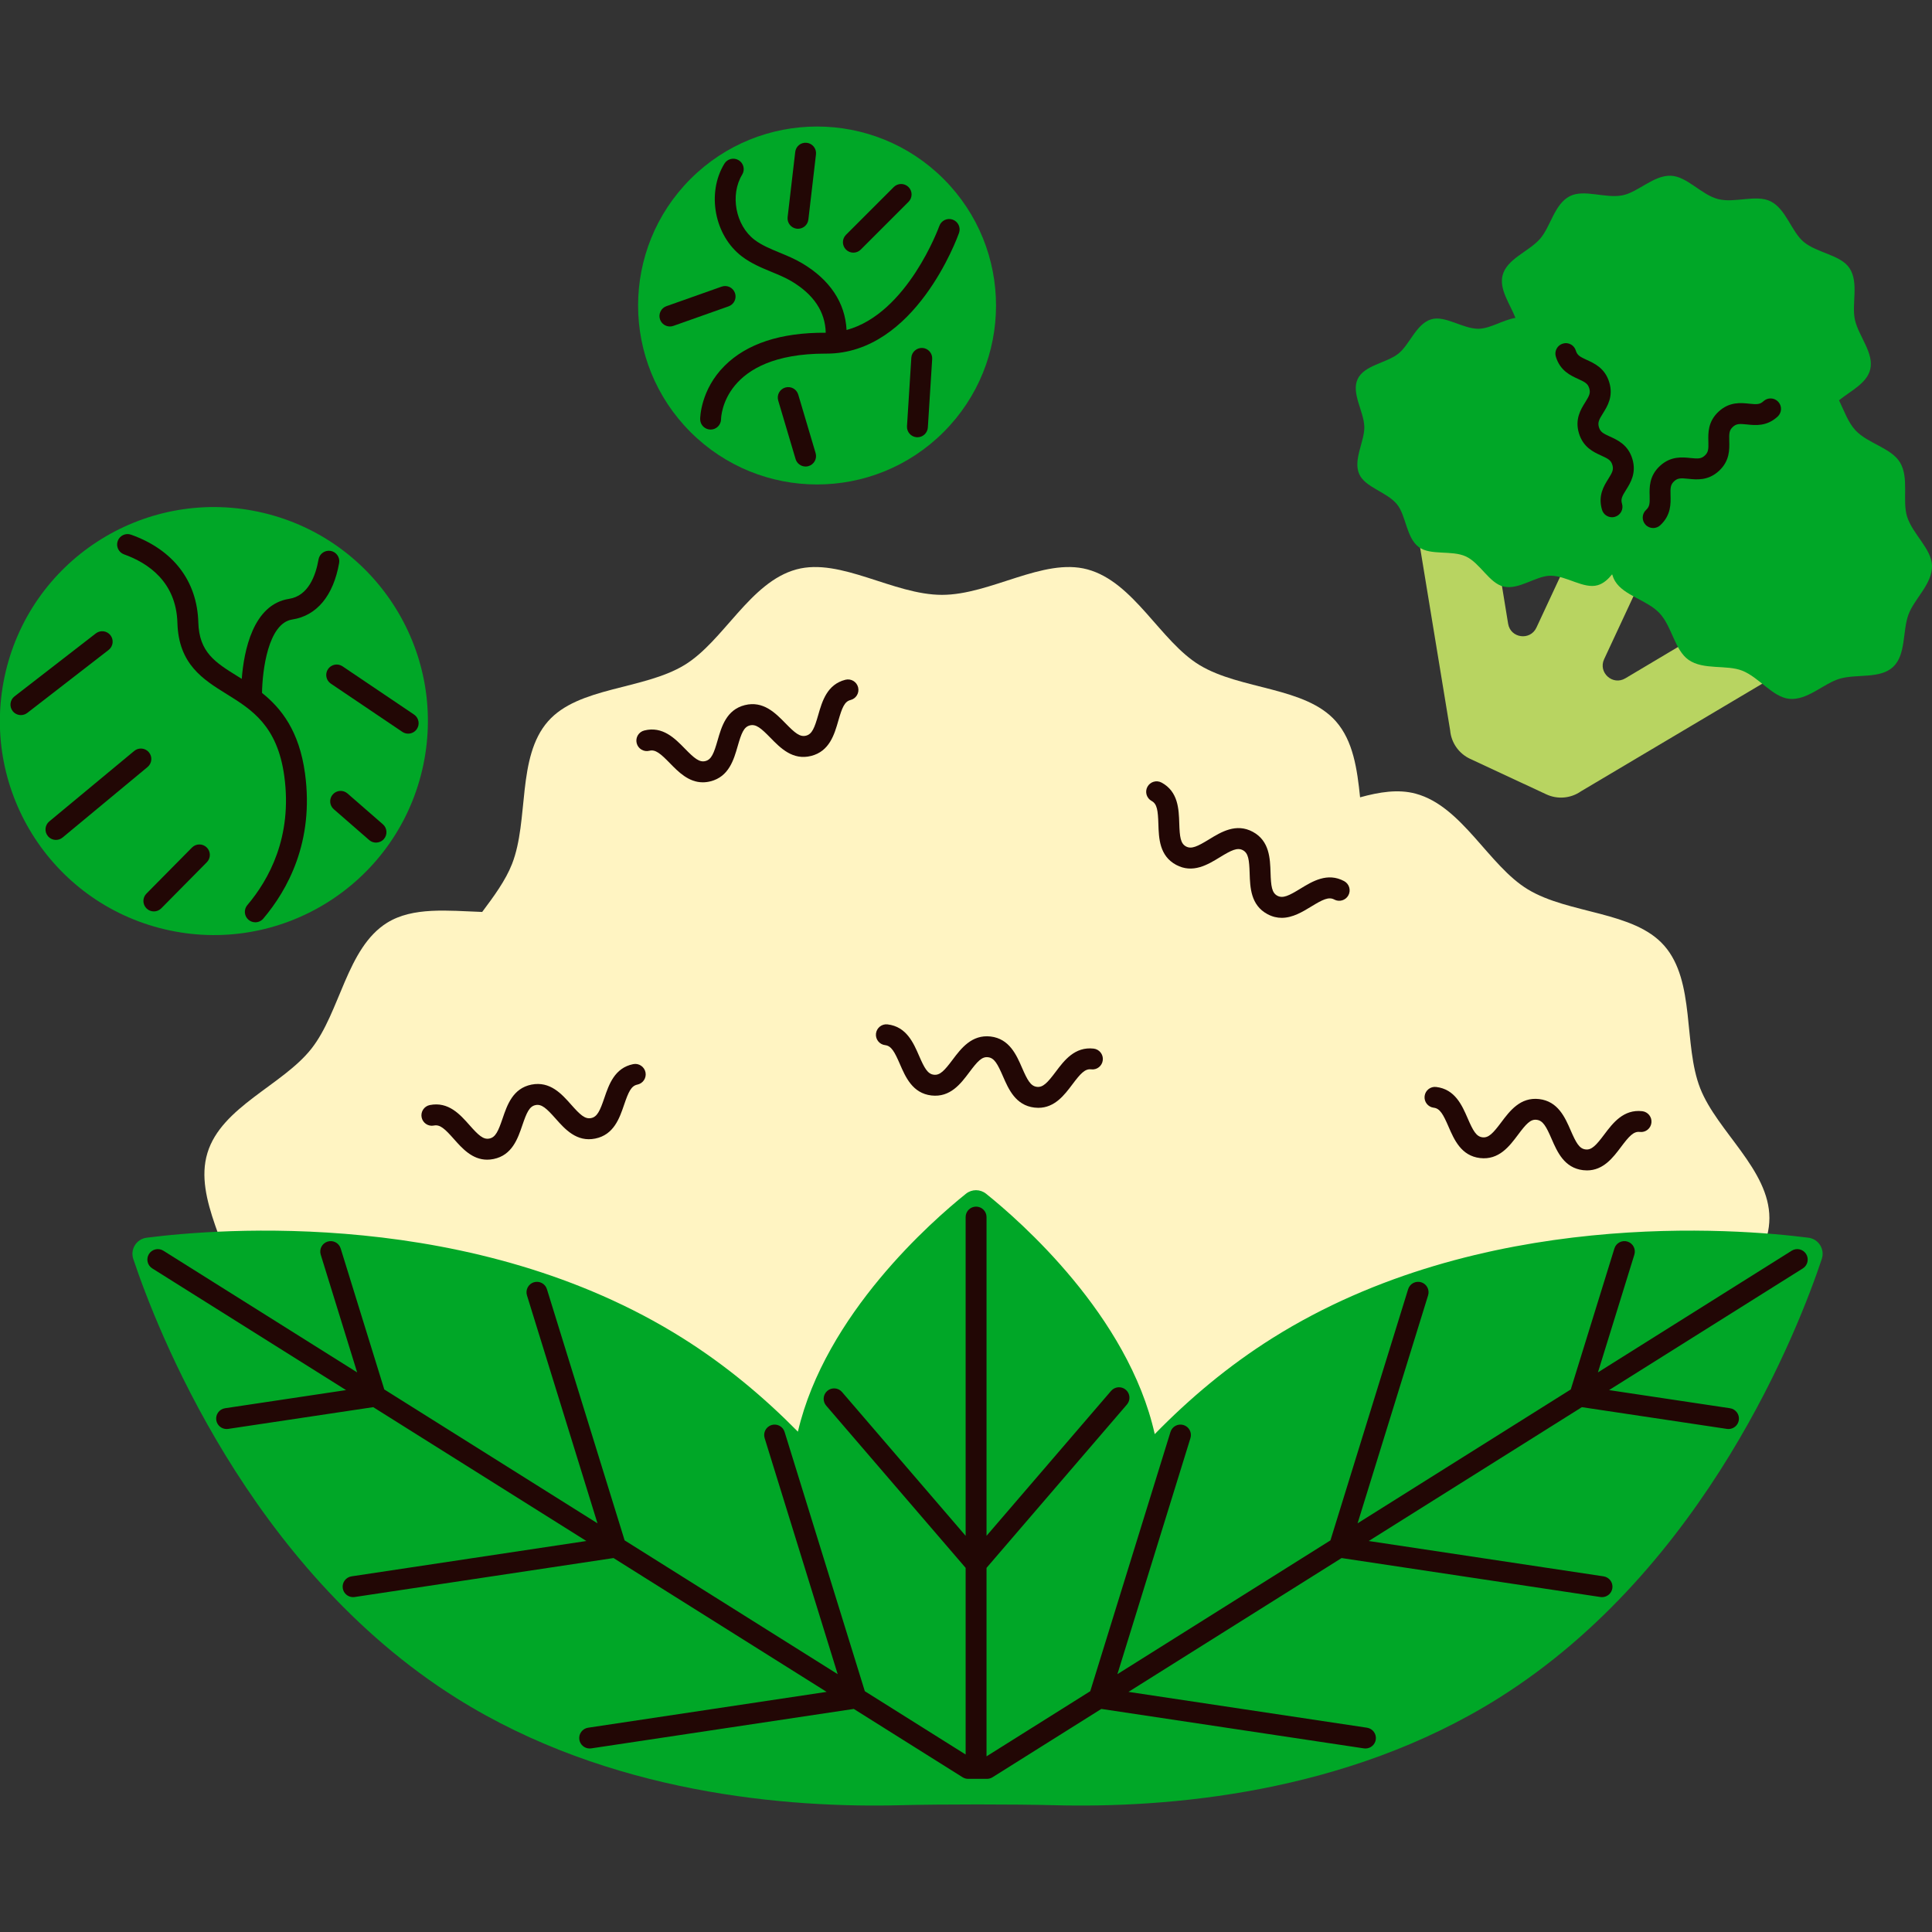 <?xml version="1.0" encoding="UTF-8"?>
<!-- Generator: Adobe Illustrator 27.0.0, SVG Export Plug-In . SVG Version: 6.00 Build 0)  -->
<svg xmlns="http://www.w3.org/2000/svg" xmlns:xlink="http://www.w3.org/1999/xlink" version="1.1" id="Capa_1" x="0px" y="0px" viewBox="0 0 512 512" style="enable-background:new 0 0 512 512;" xml:space="preserve" width="512" height="512">
<rect x="0" y="0" width="512" height="512" fill="#333333" stroke="none"/>
<g>
	<g>
		<g>
			<path style="fill:#FFF4C2;" d="M450.57,288.407c-4.533-11.56-1.214-28.31-9.528-37.793c-8.074-9.209-25.244-8.322-36.141-14.915     c-10.425-6.308-17.375-22.031-29.729-25.368c-4.626-1.249-9.608-0.446-14.735,0.97c-0.776-7.524-1.832-14.921-6.396-20.126     c-8.074-9.209-25.244-8.321-36.142-14.915c-10.425-6.308-17.375-22.031-29.728-25.367c-11.703-3.161-25.667,6.751-38.541,6.751     c-12.875,0-26.841-9.911-38.544-6.75c-12.352,3.336-19.301,19.059-29.724,25.366c-10.898,6.594-28.068,5.706-36.142,14.914     c-8.315,9.483-4.995,26.233-9.529,37.793c-1.708,4.354-4.768,8.519-7.905,12.712c-9.079-0.335-18.384-1.378-25.204,2.867     c-10.708,6.663-12.389,23.656-20.081,33.404c-7.621,9.658-23.816,15.348-27.53,27.6c-3.713,12.252,6.598,25.975,7.574,38.238     c0.985,12.378-7.049,27.446-1.844,38.932c5.056,11.155,21.745,15.286,30.261,24.757c8.147,9.061,10.237,26.123,21.093,32.9     c10.283,6.419,26.522,0.984,38.842,4.718c12.322,3.734,22.812,17.271,34.929,17.64c12.789,0.39,23.999-12.641,35.804-15.654     c12.341-3.149,28.516,2.68,38.913-3.79c8.446-5.256,11.284-16.929,15.878-26.413c6.633,7.12,12.741,15.988,21.667,18.398     c11.703,3.161,25.667-6.751,38.542-6.751c12.875,0,26.841,9.911,38.544,6.75c12.352-3.336,19.301-19.059,29.725-25.366     c10.897-6.594,28.066-5.706,36.141-14.914c8.315-9.483,4.995-26.233,9.529-37.793c4.492-11.453,18.341-21.596,18.341-34.399     C468.911,310.002,455.062,299.86,450.57,288.407z"/>
			<g>
				<path style="fill:#220705;" d="M129.111,307.328c-3.977,0-6.645-3.012-8.84-5.491c-2.36-2.666-3.647-3.89-5.277-3.558      c-1.495,0.311-2.96-0.67-3.26-2.168c-0.3-1.498,0.671-2.958,2.168-3.26c4.955-0.984,8.027,2.509,10.517,5.315      c2.36,2.671,3.658,3.896,5.277,3.56c1.63-0.327,2.349-1.952,3.496-5.323c1.211-3.555,2.714-7.978,7.645-8.97      c4.958-0.979,8.035,2.503,10.525,5.312c2.365,2.666,3.652,3.888,5.291,3.558c1.633-0.327,2.352-1.952,3.504-5.329      c1.211-3.552,2.717-7.975,7.648-8.967c1.487-0.308,2.958,0.67,3.26,2.168c0.3,1.498-0.668,2.958-2.168,3.26      c-1.63,0.327-2.349,1.952-3.501,5.326c-1.211,3.555-2.72,7.978-7.651,8.97c-4.931,1.006-8.035-2.503-10.525-5.312      c-2.365-2.666-3.671-3.893-5.291-3.558c-1.63,0.327-2.349,1.952-3.496,5.323c-1.211,3.555-2.714,7.978-7.645,8.97      C130.204,307.271,129.644,307.328,129.111,307.328z"/>
				<path style="fill:#220705;" d="M275.167,293.584c-0.332,0-0.676-0.022-1.03-0.062c-4.993-0.587-6.856-4.872-8.354-8.316      c-1.422-3.268-2.274-4.831-3.928-5.026c-1.655-0.219-2.836,1.125-4.974,3.977c-2.255,3.004-5.031,6.732-10.052,6.156      c-4.993-0.587-6.853-4.874-8.346-8.319c-1.419-3.266-2.266-4.828-3.912-5.02c-1.519-0.178-2.606-1.555-2.428-3.071      c0.178-1.519,1.563-2.617,3.071-2.428c4.993,0.587,6.853,4.872,8.346,8.316c1.419,3.268,2.268,4.828,3.915,5.023      c1.644,0.203,2.836-1.127,4.977-3.979c2.252-3.004,5.077-6.707,10.052-6.153c4.996,0.587,6.859,4.874,8.357,8.319      c1.422,3.268,2.271,4.828,3.925,5.023c1.619,0.211,2.839-1.127,4.98-3.977c2.255-3.006,5.053-6.721,10.06-6.156      c1.517,0.178,2.604,1.554,2.425,3.074c-0.178,1.519-1.536,2.614-3.074,2.425c-1.636-0.211-2.844,1.127-4.983,3.979      C282.099,290.158,279.528,293.584,275.167,293.584z"/>
				<path style="fill:#220705;" d="M339.669,243.237c-1.222,0-2.49-0.284-3.798-0.989c-4.426-2.39-4.577-7.059-4.699-10.811      c-0.114-3.563-0.327-5.329-1.792-6.121c-1.468-0.792-3.055,0.003-6.096,1.86c-3.198,1.96-7.191,4.401-11.611,2.011      c-4.423-2.387-4.572-7.056-4.688-10.809c-0.114-3.561-0.327-5.326-1.784-6.113c-1.346-0.725-1.849-2.406-1.122-3.75      c0.727-1.346,2.409-1.852,3.75-1.122c4.423,2.387,4.572,7.056,4.688,10.809c0.114,3.561,0.327,5.326,1.784,6.113      c1.46,0.784,3.055-0.006,6.096-1.86c3.198-1.96,7.189-4.399,11.612-2.011c4.428,2.39,4.58,7.061,4.699,10.814      c0.116,3.563,0.33,5.329,1.792,6.118c1.476,0.787,3.066,0,6.102-1.86c3.204-1.955,7.194-4.396,11.614-2.006      c1.346,0.727,1.849,2.406,1.122,3.75c-0.724,1.346-2.409,1.852-3.75,1.122c-1.465-0.787-3.055-0.003-6.099,1.86      C345.23,241.62,342.584,243.237,339.669,243.237z"/>
				<path style="fill:#220705;" d="M186.249,207.321c-3.771,0-6.477-2.771-8.716-5.064c-2.49-2.547-3.825-3.709-5.445-3.298      c-1.476,0.376-2.987-0.522-3.361-2.009c-0.373-1.482,0.525-2.987,2.009-3.36c4.872-1.233,8.135,2.114,10.76,4.801      c2.49,2.549,3.847,3.709,5.445,3.298c1.611-0.406,2.249-2.065,3.233-5.491c1.038-3.609,2.325-8.1,7.199-9.33      c4.885-1.233,8.148,2.114,10.773,4.796c2.493,2.549,3.82,3.712,5.456,3.298c1.614-0.408,2.255-2.065,3.239-5.491      c1.038-3.609,2.33-8.1,7.208-9.33c1.49-0.368,2.987,0.524,3.36,2.009c0.373,1.482-0.524,2.987-2.009,3.361      c-1.611,0.405-2.252,2.065-3.236,5.491c-1.038,3.609-2.33,8.1-7.21,9.33c-4.882,1.23-8.143-2.111-10.768-4.796      c-2.493-2.547-3.817-3.704-5.458-3.298c-1.609,0.406-2.249,2.063-3.231,5.488c-1.038,3.609-2.328,8.102-7.202,9.332      C187.58,207.24,186.898,207.321,186.249,207.321z"/>
				<path style="fill:#220705;" d="M420.563,310.17c-0.332,0-0.676-0.022-1.03-0.062c-4.996-0.587-6.859-4.874-8.356-8.319      c-1.422-3.269-2.271-4.828-3.926-5.023c-1.66-0.235-2.841,1.13-4.974,3.979c-2.255,3.004-5.034,6.732-10.054,6.153      c-4.991-0.587-6.851-4.872-8.346-8.316c-1.417-3.268-2.266-4.828-3.915-5.023c-1.517-0.179-2.603-1.555-2.425-3.074      s1.56-2.617,3.074-2.425c4.991,0.587,6.851,4.874,8.346,8.319c1.417,3.266,2.266,4.826,3.912,5.02      c1.646,0.203,2.839-1.127,4.98-3.977c2.252-3.004,5.061-6.74,10.049-6.156c4.996,0.587,6.859,4.872,8.357,8.316      c1.422,3.268,2.274,4.831,3.928,5.026c1.627,0.216,2.839-1.125,4.98-3.977c2.255-3.001,5.085-6.721,10.057-6.153      c1.517,0.178,2.604,1.554,2.425,3.074c-0.176,1.519-1.541,2.609-3.074,2.425c-1.641-0.205-2.839,1.125-4.98,3.977      C427.495,306.744,424.924,310.17,420.563,310.17z"/>
			</g>
		</g>
		<g>
			<path style="fill:#00A727;" d="M479.253,328.007c-18.891-2.415-86.89-8.031-142.025,26.593     c-11.776,7.395-22.113,16.136-31.211,25.456c-7.011-31.434-35.747-56.528-44.691-63.701c-1.568-1.258-3.773-1.258-5.341,0     c-8.883,7.123-37.273,31.923-44.533,63.051c-8.944-9.074-19.066-17.583-30.568-24.805     C125.75,319.976,57.751,325.592,38.86,328.007c-2.698,0.345-4.399,3.053-3.537,5.634c6.029,18.065,30.507,81.754,85.642,116.378     c40.544,25.461,88.044,29.163,117.858,28.378c10.255-0.27,30.21-0.27,40.471,0c29.813,0.785,77.314-2.917,117.858-28.378     c55.135-34.624,79.612-98.313,85.642-116.378C483.653,331.06,481.952,328.352,479.253,328.007z"/>
			<path style="fill:#220705;" d="M478.637,332.322c-0.811-1.292-2.517-1.684-3.817-0.87l-51.355,32.25l9.656-31.206     c0.452-1.463-0.365-3.012-1.825-3.463c-1.465-0.449-3.012,0.368-3.463,1.825l-11.561,37.361l-56.5,35.481l18.69-60.42     c0.452-1.463-0.365-3.012-1.825-3.463c-1.465-0.449-3.012,0.368-3.463,1.825l-20.594,66.574l-56.458,35.455l19.357-62.556     c0.452-1.462-0.365-3.012-1.825-3.463c-1.468-0.449-3.012,0.368-3.463,1.825l-21.262,68.711l-27.49,17.263v-49.945l37.211-43.295     c0.995-1.157,0.862-2.906-0.297-3.904c-1.152-0.992-2.901-0.865-3.904,0.297l-33.009,38.407v-84.472     c0-1.53-1.238-2.768-2.768-2.768c-1.53,0-2.768,1.238-2.768,2.768v84.472l-32.758-38.11c-0.998-1.162-2.747-1.29-3.904-0.297     c-1.16,0.998-1.292,2.747-0.297,3.904l36.959,42.998v49.46l-26.717-16.777l-21.262-68.711c-0.451-1.457-1.998-2.274-3.463-1.825     c-1.46,0.451-2.276,2.001-1.825,3.463l19.357,62.556l-56.462-35.457l-20.593-66.572c-0.452-1.457-1.995-2.271-3.463-1.825     c-1.46,0.451-2.276,2.001-1.825,3.463l18.689,60.417l-56.5-35.481l-11.557-37.359c-0.451-1.457-1.993-2.274-3.463-1.825     c-1.46,0.452-2.276,2.001-1.825,3.463l9.653,31.204l-51.352-32.248c-1.298-0.808-3.006-0.419-3.817,0.87     c-0.814,1.295-0.424,3.004,0.871,3.817l51.357,32.251l-32.065,4.808c-1.511,0.227-2.555,1.638-2.328,3.15     c0.205,1.373,1.387,2.357,2.736,2.357c0.135,0,0.273-0.011,0.414-0.03l38.443-5.764l56.485,35.471l-62.231,9.367     c-1.514,0.23-2.555,1.638-2.328,3.15c0.208,1.373,1.39,2.357,2.736,2.357c0.135,0,0.276-0.011,0.414-0.03l68.604-10.326     l56.475,35.466l-63.207,9.497c-1.511,0.227-2.555,1.638-2.328,3.15c0.208,1.373,1.387,2.357,2.736,2.357     c0.135,0,0.276-0.011,0.414-0.03l69.583-10.455l28.832,18.106c0.46,0.287,0.968,0.424,1.471,0.424c0.922,0,4.074,0,4.996,0     c0.503,0,1.011-0.138,1.471-0.424l28.832-18.106l69.583,10.455c0.138,0.019,0.278,0.03,0.414,0.03     c1.349,0,2.528-0.984,2.736-2.357c0.227-1.511-0.816-2.922-2.328-3.15l-63.207-9.497l56.474-35.465l68.605,10.326     c0.138,0.019,0.279,0.03,0.414,0.03c1.346,0,2.528-0.984,2.736-2.357c0.227-1.511-0.814-2.92-2.328-3.15l-62.232-9.366     l56.484-35.471l38.441,5.764c0.141,0.019,0.278,0.03,0.414,0.03c1.349,0,2.531-0.984,2.736-2.357     c0.227-1.511-0.816-2.923-2.328-3.15l-32.063-4.808l51.358-32.252C479.061,335.326,479.45,333.617,478.637,332.322z"/>
		</g>
	</g>
	<g>
		
			<ellipse transform="matrix(0.23 -0.973 0.973 0.23 -142.234 202.337)" style="fill:#00A727;" cx="56.715" cy="191.029" rx="56.715" ry="56.715"/>
		<g>
			<path style="fill:#220705;" d="M5.543,189.505c-0.827,0-1.646-0.368-2.193-1.073c-0.935-1.208-0.714-2.947,0.495-3.885     l21.547-16.686c1.214-0.935,2.947-0.716,3.885,0.495c0.935,1.208,0.714,2.947-0.495,3.885L7.236,188.927     C6.73,189.316,6.135,189.505,5.543,189.505z"/>
			<path style="fill:#220705;" d="M14.83,222.582c-0.797,0-1.587-0.341-2.133-1c-0.976-1.176-0.814-2.922,0.362-3.898l22.509-18.676     c1.176-0.984,2.925-0.811,3.898,0.362c0.976,1.176,0.814,2.922-0.362,3.898l-22.509,18.676     C16.079,222.374,15.452,222.582,14.83,222.582z"/>
			<path style="fill:#220705;" d="M40.772,241.536c-0.703,0-1.406-0.265-1.946-0.8c-1.087-1.073-1.098-2.828-0.022-3.915     l12.071-12.212c1.073-1.084,2.822-1.1,3.915-0.022c1.087,1.073,1.098,2.828,0.022,3.915l-12.071,12.212     C42.2,241.261,41.486,241.536,40.772,241.536z"/>
			<path style="fill:#220705;" d="M77.459,164.173c6.491-0.998,10.9-6.315,12.414-14.975c0.262-1.506-0.746-2.939-2.252-3.204     c-1.517-0.254-2.941,0.746-3.204,2.252c-0.757,4.339-2.728,9.673-7.802,10.454c-9.605,1.479-11.983,13.875-12.548,21.207     c-0.363-0.227-0.725-0.453-1.081-0.674c-5.926-3.677-10.208-6.334-10.433-14.304c-0.314-10.984-6.642-19.235-17.816-23.231     c-1.444-0.519-3.023,0.238-3.539,1.673c-0.516,1.441,0.235,3.025,1.673,3.539c6.28,2.247,13.834,7.224,14.145,18.176     c0.314,10.946,6.788,14.966,13.05,18.851c6.61,4.104,13.447,8.346,15.277,21.774c2.193,16.099-4.115,27.454-9.795,34.145     c-0.989,1.168-0.846,2.914,0.319,3.904c0.522,0.441,1.157,0.657,1.792,0.657c0.784,0,1.563-0.333,2.111-0.976     c6.407-7.553,13.528-20.357,11.06-38.476c-1.536-11.256-6.284-17.254-11.392-21.333     C69.525,177.765,71.024,165.164,77.459,164.173z"/>
			<path style="fill:#220705;" d="M108.17,194.423c-0.533,0-1.07-0.154-1.546-0.473l-18.951-12.782     c-1.265-0.854-1.6-2.576-0.746-3.844c0.854-1.268,2.574-1.598,3.844-0.746l18.951,12.782c1.265,0.854,1.601,2.576,0.746,3.844     C109.933,193.996,109.06,194.423,108.17,194.423z"/>
			<path style="fill:#220705;" d="M99.649,223.299c-0.646,0-1.292-0.224-1.817-0.681l-9.378-8.167     c-1.154-1.003-1.276-2.752-0.27-3.904c1.006-1.157,2.755-1.271,3.904-0.27l9.378,8.167c1.154,1.003,1.276,2.752,0.27,3.904     C101.19,222.977,100.419,223.299,99.649,223.299z"/>
		</g>
	</g>
	<g>
		
			<ellipse transform="matrix(0.707 -0.707 0.707 0.707 6.192 176.84)" style="fill:#00A727;" cx="216.561" cy="80.945" rx="47.435" ry="47.435"/>
		<g>
			<path style="fill:#220705;" d="M252.466,58.2c-1.438-0.511-3.022,0.241-3.533,1.684c-0.091,0.254-8.419,23.192-24.585,27.571     c-0.365-7.219-4.389-13.315-11.817-17.711c-1.936-1.146-3.966-1.984-5.929-2.795c-2.447-1.011-4.758-1.965-6.656-3.409     c-5.015-3.817-6.537-11.887-3.258-17.27c0.798-1.306,0.384-3.009-0.922-3.804c-1.306-0.8-3.012-0.384-3.804,0.922     c-4.747,7.789-2.625,19.033,4.631,24.558c2.471,1.882,5.229,3.02,7.897,4.12c1.863,0.771,3.625,1.498,5.218,2.441     c5.951,3.523,8.989,8.125,9.121,13.672c-11.996-0.078-20.936,2.923-26.788,8.745c-6.402,6.369-6.491,13.836-6.491,14.153     c-0.003,1.522,1.222,2.749,2.768,2.763c1.511,0,2.744-1.219,2.768-2.733c0.011-0.711,0.589-17.394,27.649-17.394     c0.097-0.003,0.2,0,0.305,0c23.493,0,34.645-30.671,35.11-31.979C254.661,60.292,253.907,58.711,252.466,58.2z"/>
			<path style="fill:#220705;" d="M211.481,60.627c-0.105,0-0.214-0.005-0.324-0.019c-1.517-0.176-2.606-1.552-2.428-3.071     l2.014-17.262c0.176-1.514,1.511-2.606,3.071-2.428c1.517,0.176,2.606,1.552,2.428,3.071l-2.014,17.262     C214.063,59.589,212.868,60.627,211.481,60.627z"/>
			<path style="fill:#220705;" d="M226.15,66.956c-0.708,0-1.417-0.27-1.957-0.811c-1.081-1.081-1.081-2.833,0-3.915l12.66-12.658     c1.081-1.081,2.833-1.081,3.915,0c1.081,1.081,1.081,2.833,0,3.915l-12.66,12.658C227.567,66.686,226.859,66.956,226.15,66.956z"/>
			<path style="fill:#220705;" d="M213.492,123.632c-1.195,0-2.298-0.779-2.655-1.982l-4.604-15.507     c-0.435-1.465,0.4-3.006,1.868-3.441c1.468-0.435,3.006,0.403,3.441,1.868l4.604,15.507c0.435,1.465-0.4,3.006-1.868,3.441     C214.017,123.597,213.752,123.632,213.492,123.632z"/>
			<path style="fill:#220705;" d="M243.128,115.878c-0.059,0-0.119-0.003-0.178-0.005c-1.525-0.097-2.684-1.411-2.587-2.939     l1.149-18.138c0.095-1.525,1.438-2.668,2.939-2.587c1.525,0.097,2.684,1.411,2.587,2.939l-1.149,18.138     C245.796,114.751,244.577,115.878,243.128,115.878z"/>
			<path style="fill:#220705;" d="M177.531,86.521c-1.141,0-2.209-0.708-2.609-1.844c-0.511-1.441,0.243-3.025,1.684-3.534     l14.631-5.18c1.449-0.514,3.025,0.246,3.534,1.684c0.511,1.441-0.243,3.025-1.684,3.534l-14.631,5.18     C178.15,86.47,177.836,86.521,177.531,86.521z"/>
		</g>
	</g>
	<g>
		<path style="fill:#B8D461;" d="M470.342,179.209l-51.363,30.493c-2.698,1.892-6.201,2.201-9.188,0.809l-20.198-9.412    c-2.987-1.392-5.004-4.272-5.29-7.555l-9.689-58.941l19.53-3.189l5.523,33.879c0.627,3.848,5.852,4.57,7.499,1.036l11.044-23.7    l17.945,8.362l-11.044,23.7c-1.647,3.534,2.266,7.071,5.616,5.076l29.493-17.562L470.342,179.209z"/>
		<g>
			<path style="fill:#00A727;" d="M505.409,136.942c-1.36-4.256,0.595-10.274-1.888-14.395c-2.318-3.846-8.527-5.001-11.797-8.504     c-1.979-2.12-3.031-5.247-4.365-7.962c3.086-2.5,7.313-4.46,8.25-8.108c1.119-4.357-3.058-8.867-4.032-13.214     c-0.933-4.168,1.115-9.917-1.47-13.739c-2.374-3.509-8.539-3.949-12.09-6.899c-3.277-2.723-4.687-8.729-8.797-10.767     c-3.836-1.902-9.489,0.542-13.915-0.595c-4.427-1.137-8.203-6.001-12.482-6.183c-4.584-0.195-8.712,4.389-12.894,5.196     c-4.534,0.874-10.147-1.711-13.917,0.22c-4.107,2.103-5.083,8.128-7.908,11.33c-2.947,3.34-8.782,5.279-9.901,9.636     c-0.954,3.716,1.933,7.542,3.41,11.285c-3.306,0.541-6.739,2.868-9.787,2.886c-4.194,0.025-8.832-3.606-12.521-2.51     c-4.018,1.193-5.717,6.753-8.775,9.142c-3.189,2.491-9.021,3.011-10.746,6.714c-1.726,3.704,1.627,8.504,1.771,12.547     c0.138,3.877-3.027,8.754-1.356,12.598c1.534,3.529,7.297,4.746,9.976,7.973c2.472,2.978,2.459,8.858,5.79,11.364     c3.108,2.338,8.764,0.763,12.527,2.517c3.764,1.754,6.196,7.097,9.987,7.973c4.061,0.939,8.554-2.854,12.424-2.877     c4.194-0.024,8.832,3.606,12.52,2.51c1.543-0.458,2.741-1.564,3.809-2.883c0.194,0.635,0.439,1.248,0.783,1.82     c2.318,3.846,8.526,5.001,11.797,8.504c3.272,3.503,4,9.777,7.679,12.352c3.942,2.759,10.078,1.22,14.23,2.868     c4.501,1.786,8.051,7.037,12.474,7.458c4.816,0.459,9.098-4.111,13.403-5.347c4.49-1.289,10.64,0.113,14.088-3.107     c3.447-3.219,2.47-9.451,4.062-13.842c1.527-4.21,6.38-8.169,6.252-13.006C511.88,145.456,506.883,141.554,505.409,136.942z"/>
			<g>
				<path style="fill:#220705;" d="M427.203,137.074c-1.189,0-2.29-0.77-2.649-1.968c-1.13-3.739,0.489-6.326,1.673-8.213      c1.087-1.738,1.436-2.455,1.068-3.677c-0.37-1.222-1.057-1.628-2.923-2.474c-2.03-0.919-4.809-2.182-5.937-5.921      c-1.127-3.742,0.489-6.329,1.671-8.219c1.087-1.741,1.435-2.457,1.065-3.685c-0.37-1.227-1.057-1.633-2.925-2.482      c-2.028-0.922-4.807-2.184-5.934-5.926c-0.443-1.463,0.387-3.006,1.852-3.447c1.46-0.457,3.009,0.389,3.447,1.852      c0.37,1.225,1.057,1.63,2.925,2.479c2.028,0.922,4.807,2.184,5.934,5.926c1.13,3.739-0.487,6.326-1.671,8.219      c-1.017,1.628-1.452,2.401-1.065,3.685c0.37,1.225,1.057,1.63,2.925,2.476c2.028,0.919,4.807,2.179,5.934,5.918      c1.127,3.739-0.492,6.323-1.673,8.213c-1.09,1.736-1.436,2.452-1.068,3.674c0.443,1.463-0.387,3.009-1.849,3.45      C427.735,137.036,427.468,137.074,427.203,137.074z"/>
				<path style="fill:#220705;" d="M438.106,139.934c-0.743,0-1.487-0.297-2.03-0.887c-1.041-1.122-0.973-2.874,0.149-3.912      c0.941-0.87,1.006-1.665,0.949-3.715c-0.062-2.23-0.149-5.28,2.72-7.935c2.871-2.655,5.91-2.333,8.119-2.103      c2.033,0.211,2.839,0.214,3.777-0.657c0.941-0.87,1.003-1.665,0.946-3.715c-0.062-2.228-0.149-5.277,2.72-7.932      c2.863-2.655,5.902-2.33,8.113-2.095c2.047,0.214,2.836,0.211,3.769-0.654c1.119-1.044,2.871-0.976,3.912,0.149      c1.041,1.122,0.973,2.874-0.149,3.912c-2.863,2.652-5.896,2.339-8.116,2.098c-2.044-0.214-2.836-0.211-3.769,0.654      c-0.941,0.871-1.003,1.665-0.946,3.712c0.062,2.228,0.149,5.28-2.717,7.932c-2.871,2.655-5.91,2.33-8.118,2.103      c-2.033-0.211-2.839-0.214-3.777,0.657c-0.984,0.911-1.003,1.801-0.949,3.72c0.062,2.228,0.146,5.277-2.72,7.929      C439.455,139.691,438.779,139.934,438.106,139.934z"/>
			</g>
		</g>
	</g>
</g>















</svg>
